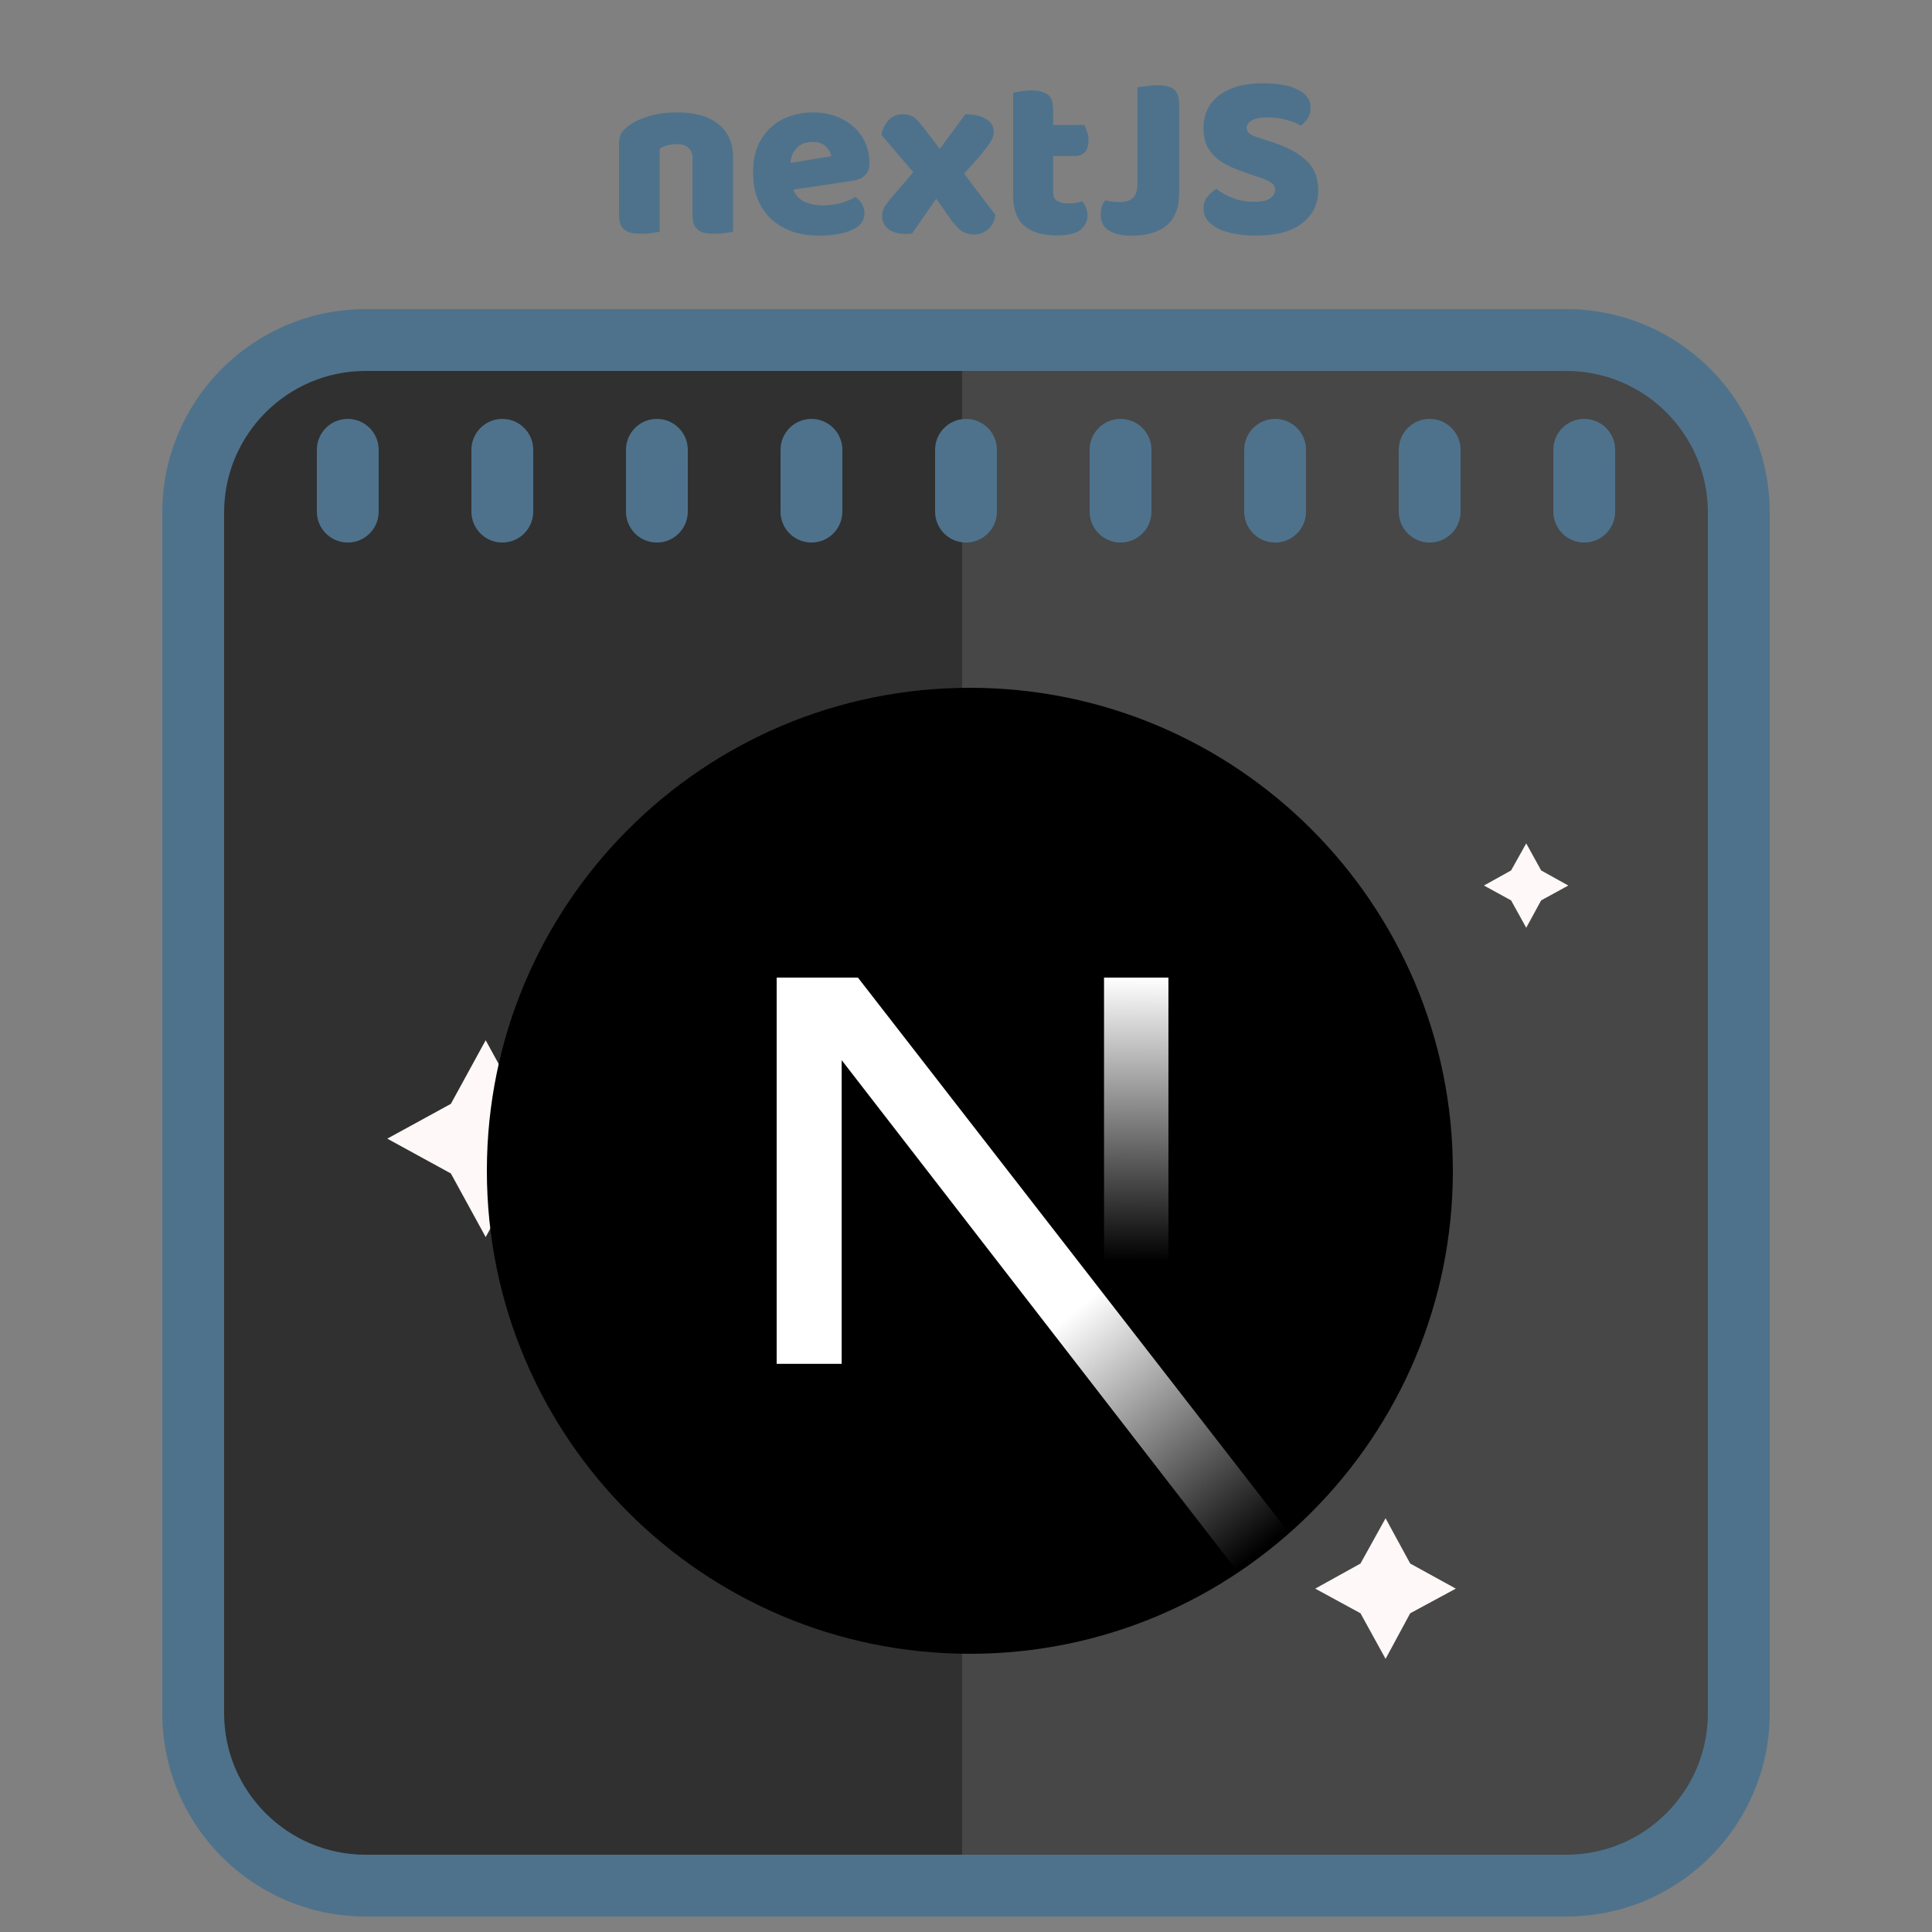 <svg width="250" height="250" viewBox="0 0 250 250" fill="none" xmlns="http://www.w3.org/2000/svg">
<rect x="0" y="0" width="250" height="250" fill="#808080" stroke="none"/>
<path d="M89.612 20.496C89.612 19.858 89.427 19.395 89.056 19.107C88.707 18.799 88.223 18.645 87.606 18.645C87.195 18.645 86.783 18.696 86.372 18.799C85.981 18.902 85.642 19.056 85.354 19.262V29.969C85.148 30.031 84.819 30.093 84.366 30.154C83.934 30.216 83.482 30.247 83.008 30.247C82.556 30.247 82.144 30.216 81.774 30.154C81.424 30.093 81.126 29.969 80.879 29.784C80.632 29.599 80.437 29.352 80.293 29.043C80.17 28.714 80.108 28.293 80.108 27.778V18.521C80.108 17.966 80.221 17.513 80.447 17.163C80.694 16.814 81.023 16.495 81.435 16.207C82.134 15.713 83.008 15.312 84.058 15.003C85.127 14.695 86.31 14.541 87.606 14.541C89.931 14.541 91.721 15.055 92.975 16.083C94.23 17.091 94.858 18.501 94.858 20.311V29.969C94.652 30.031 94.323 30.093 93.87 30.154C93.438 30.216 92.986 30.247 92.513 30.247C92.06 30.247 91.648 30.216 91.278 30.154C90.928 30.093 90.63 29.969 90.383 29.784C90.136 29.599 89.941 29.352 89.797 29.043C89.674 28.714 89.612 28.293 89.612 27.778V20.496ZM106.028 30.494C104.814 30.494 103.683 30.329 102.634 30C101.605 29.65 100.7 29.136 99.918 28.457C99.157 27.778 98.55 26.925 98.098 25.896C97.666 24.867 97.45 23.664 97.45 22.286C97.45 20.928 97.666 19.766 98.098 18.799C98.55 17.811 99.137 17.009 99.857 16.392C100.577 15.754 101.4 15.291 102.325 15.003C103.251 14.695 104.197 14.541 105.164 14.541C106.254 14.541 107.242 14.705 108.126 15.034C109.032 15.363 109.803 15.816 110.441 16.392C111.099 16.968 111.603 17.657 111.953 18.459C112.323 19.262 112.508 20.136 112.508 21.082C112.508 21.782 112.313 22.317 111.922 22.687C111.531 23.057 110.986 23.294 110.286 23.397L102.665 24.538C102.891 25.217 103.354 25.731 104.053 26.081C104.753 26.41 105.555 26.575 106.46 26.575C107.304 26.575 108.096 26.472 108.836 26.266C109.597 26.04 110.214 25.783 110.688 25.495C111.017 25.701 111.294 25.989 111.521 26.359C111.747 26.729 111.86 27.12 111.86 27.531C111.86 28.457 111.428 29.146 110.564 29.599C109.906 29.949 109.165 30.185 108.342 30.309C107.52 30.432 106.748 30.494 106.028 30.494ZM105.164 18.367C104.67 18.367 104.238 18.449 103.868 18.614C103.518 18.778 103.23 18.994 103.004 19.262C102.778 19.509 102.603 19.797 102.48 20.126C102.377 20.434 102.315 20.753 102.294 21.082L107.571 20.218C107.509 19.807 107.283 19.395 106.892 18.984C106.501 18.573 105.925 18.367 105.164 18.367ZM114.049 17.441C114.214 16.659 114.533 16.022 115.006 15.528C115.5 15.034 116.106 14.787 116.826 14.787C117.505 14.787 118.03 14.952 118.4 15.281C118.77 15.61 119.182 16.073 119.634 16.67L121.609 19.262L124.911 14.787C126.042 14.787 126.937 14.993 127.596 15.405C128.254 15.795 128.583 16.33 128.583 17.009C128.583 17.277 128.542 17.523 128.46 17.75C128.398 17.955 128.295 18.171 128.151 18.398C128.007 18.624 127.822 18.881 127.596 19.169C127.369 19.457 127.102 19.797 126.793 20.187L124.757 22.471L128.799 27.809C128.696 28.591 128.388 29.208 127.873 29.661C127.359 30.113 126.742 30.339 126.022 30.339C125.24 30.319 124.613 30.093 124.14 29.661C123.687 29.229 123.245 28.704 122.813 28.087L121.146 25.711L117.999 30.247C117.896 30.247 117.783 30.247 117.66 30.247C117.536 30.267 117.433 30.278 117.351 30.278C116.302 30.278 115.5 30.062 114.944 29.63C114.409 29.198 114.142 28.663 114.142 28.025C114.142 27.531 114.255 27.099 114.481 26.729C114.728 26.338 115.14 25.814 115.716 25.155L118.184 22.286L114.049 17.441ZM136.28 24.847C136.28 25.382 136.445 25.762 136.774 25.989C137.123 26.215 137.607 26.328 138.224 26.328C138.533 26.328 138.851 26.307 139.181 26.266C139.51 26.205 139.798 26.133 140.045 26.05C140.23 26.277 140.384 26.534 140.507 26.822C140.651 27.089 140.723 27.418 140.723 27.809C140.723 28.591 140.425 29.229 139.829 29.722C139.253 30.216 138.224 30.463 136.743 30.463C134.933 30.463 133.534 30.051 132.546 29.229C131.579 28.406 131.096 27.069 131.096 25.217V12.01C131.322 11.949 131.641 11.887 132.053 11.825C132.485 11.743 132.937 11.702 133.41 11.702C134.315 11.702 135.015 11.866 135.509 12.195C136.023 12.504 136.28 13.173 136.28 14.201V16.176H140.322C140.446 16.402 140.559 16.69 140.662 17.04C140.785 17.369 140.847 17.739 140.847 18.151C140.847 18.871 140.682 19.395 140.353 19.725C140.045 20.033 139.623 20.187 139.088 20.187H136.28V24.847ZM147.185 11.301C147.411 11.259 147.771 11.208 148.265 11.146C148.758 11.064 149.231 11.023 149.684 11.023C150.157 11.023 150.569 11.064 150.918 11.146C151.289 11.208 151.597 11.331 151.844 11.517C152.091 11.702 152.276 11.959 152.399 12.288C152.523 12.617 152.585 13.049 152.585 13.584V25.001C152.585 26.832 152.06 28.21 151.011 29.136C149.962 30.041 148.419 30.494 146.382 30.494C145.313 30.494 144.449 30.329 143.79 30C143.317 29.774 142.967 29.465 142.741 29.074C142.535 28.683 142.433 28.241 142.433 27.747C142.433 27.336 142.484 26.976 142.587 26.667C142.71 26.359 142.854 26.112 143.019 25.927C143.41 26.009 143.739 26.071 144.006 26.112C144.294 26.133 144.603 26.143 144.932 26.143C145.734 26.143 146.31 25.947 146.66 25.557C147.01 25.145 147.185 24.549 147.185 23.767V11.301ZM161.814 22.563C160.909 22.255 160.086 21.946 159.346 21.638C158.605 21.309 157.967 20.918 157.433 20.465C156.898 20.013 156.476 19.478 156.167 18.861C155.879 18.223 155.735 17.451 155.735 16.546C155.735 14.798 156.404 13.399 157.741 12.35C159.099 11.301 160.991 10.776 163.419 10.776C164.303 10.776 165.126 10.838 165.887 10.961C166.649 11.085 167.297 11.28 167.831 11.547C168.387 11.794 168.819 12.123 169.127 12.535C169.436 12.926 169.59 13.389 169.59 13.923C169.59 14.458 169.467 14.921 169.22 15.312C168.973 15.682 168.675 16.001 168.325 16.269C167.873 15.981 167.266 15.734 166.505 15.528C165.743 15.302 164.91 15.189 164.005 15.189C163.079 15.189 162.401 15.322 161.969 15.59C161.537 15.837 161.321 16.155 161.321 16.546C161.321 16.855 161.454 17.112 161.722 17.318C161.989 17.503 162.39 17.678 162.925 17.842L164.561 18.367C166.494 18.984 167.975 19.776 169.004 20.743C170.053 21.689 170.578 22.985 170.578 24.631C170.578 26.379 169.889 27.799 168.51 28.889C167.132 29.959 165.106 30.494 162.431 30.494C161.485 30.494 160.601 30.411 159.778 30.247C158.975 30.103 158.266 29.887 157.649 29.599C157.052 29.29 156.579 28.92 156.229 28.488C155.9 28.035 155.735 27.521 155.735 26.945C155.735 26.349 155.91 25.845 156.26 25.433C156.61 25.001 156.99 24.672 157.402 24.446C157.978 24.898 158.677 25.289 159.5 25.618C160.343 25.947 161.259 26.112 162.246 26.112C163.254 26.112 163.964 25.958 164.375 25.649C164.787 25.341 164.993 24.981 164.993 24.569C164.993 24.158 164.828 23.849 164.499 23.643C164.17 23.417 163.707 23.201 163.11 22.995L161.814 22.563Z" fill="#4E728C"/>
<path d="M202 44H50C36.76 44 26 54.76 26 68V220C26 233.24 36.76 244 50 244H202C215.24 244 226 233.24 226 220V68C226 54.76 215.24 44 202 44Z" fill="#303030"/>
<path d="M124.493 44.059H202.495C214.645 44.059 224.495 53.908 224.495 66.058V222.063C224.495 234.213 214.645 244.063 202.495 244.063H124.493V44.059Z" fill="#474747"/>
<path d="M202.696 248H47.308C32.804 248 21 236.196 21 221.692V66.308C21 51.804 32.804 40 47.308 40H202.696C217.2 40 229 51.8 229 66.304V221.7C229 236.2 217.2 248 202.696 248ZM47.308 48C37.212 48 29 56.212 29 66.308V221.692C29 231.788 37.212 240 47.308 240H202.696C212.788 240 221 231.788 221 221.696V66.304C221 56.212 212.788 48 202.696 48H47.308Z" fill="#4E728C"/>
<path d="M62.847 134.606L67.352 142.837L75.583 147.341L67.352 151.846L62.847 160.077L58.343 151.846L50.112 147.341L58.343 142.837L62.847 134.606ZM179.293 196.464L182.48 202.322L188.382 205.568L182.48 208.755L179.293 214.657L176.047 208.755L170.189 205.568L176.047 202.322L179.293 196.464ZM197.493 109.135L199.425 112.635L202.937 114.586L199.422 116.511L197.493 120.051L195.536 116.511L192.021 114.586L195.536 112.635L197.493 109.135Z" fill="#FFF8F8"/>
<path d="M65 54.205C62.792 54.205 61 55.997 61 58.205V66.205C61 68.413 62.792 70.205 65 70.205C67.208 70.205 69 68.413 69 66.205V58.205C69 55.997 67.208 54.205 65 54.205ZM45 54.205C42.792 54.205 41 55.997 41 58.205V66.205C41 68.413 42.792 70.205 45 70.205C47.208 70.205 49 68.413 49 66.205V58.205C49 55.997 47.208 54.205 45 54.205ZM125 54.205C122.792 54.205 121 55.997 121 58.205V66.205C121 68.413 122.792 70.205 125 70.205C127.208 70.205 129 68.413 129 66.205V58.205C129 55.997 127.208 54.205 125 54.205ZM145 54.205C142.792 54.205 141 55.997 141 58.205V66.205C141 68.413 142.792 70.205 145 70.205C147.208 70.205 149 68.413 149 66.205V58.205C149 55.997 147.208 54.205 145 54.205ZM165 54.205C162.792 54.205 161 55.997 161 58.205V66.205C161 68.413 162.792 70.205 165 70.205C167.208 70.205 169 68.413 169 66.205V58.205C169 55.997 167.208 54.205 165 54.205ZM185 54.205C182.792 54.205 181 55.997 181 58.205V66.205C181 68.413 182.792 70.205 185 70.205C187.208 70.205 189 68.413 189 66.205V58.205C189 55.997 187.208 54.205 185 54.205ZM205 54.205C202.792 54.205 201 55.997 201 58.205V66.205C201 68.413 202.792 70.205 205 70.205C207.208 70.205 209 68.413 209 66.205V58.205C209 55.997 207.208 54.205 205 54.205ZM85 54.205C82.792 54.205 81 55.997 81 58.205V66.205C81 68.413 82.792 70.205 85 70.205C87.208 70.205 89 68.413 89 66.205V58.205C89 55.997 87.208 54.205 85 54.205ZM105 54.205C102.792 54.205 101 55.997 101 58.205V66.205C101 68.413 102.792 70.205 105 70.205C107.208 70.205 109 68.413 109 66.205V58.205C109 55.997 107.208 54.205 105 54.205Z" fill="#4E728C"/>
<path d="M125.5 214C160.018 214 188 186.018 188 151.5C188 116.982 160.018 89 125.5 89C90.982 89 63 116.982 63 151.5C63 186.018 90.982 214 125.5 214Z" fill="black"/>
<path d="M166.825 198.389L111.015 126.5H100.5V176.479H108.912V137.183L160.222 203.476C162.537 201.926 164.742 200.226 166.825 198.389Z" fill="url(#paint0_linear_301_22)"/>
<path d="M151.194 126.5H142.861V176.5H151.194V126.5Z" fill="url(#paint1_linear_301_22)"/>
<defs>
<linearGradient id="paint0_linear_301_22" x1="138.694" y1="169.903" x2="163.347" y2="200.458" gradientUnits="userSpaceOnUse">
<stop stop-color="white"/>
<stop offset="1" stop-color="white" stop-opacity="0"/>
</linearGradient>
<linearGradient id="paint1_linear_301_22" x1="147.028" y1="126.5" x2="146.888" y2="163.219" gradientUnits="userSpaceOnUse">
<stop stop-color="white"/>
<stop offset="1" stop-color="white" stop-opacity="0"/>
</linearGradient>
</defs>
</svg>
